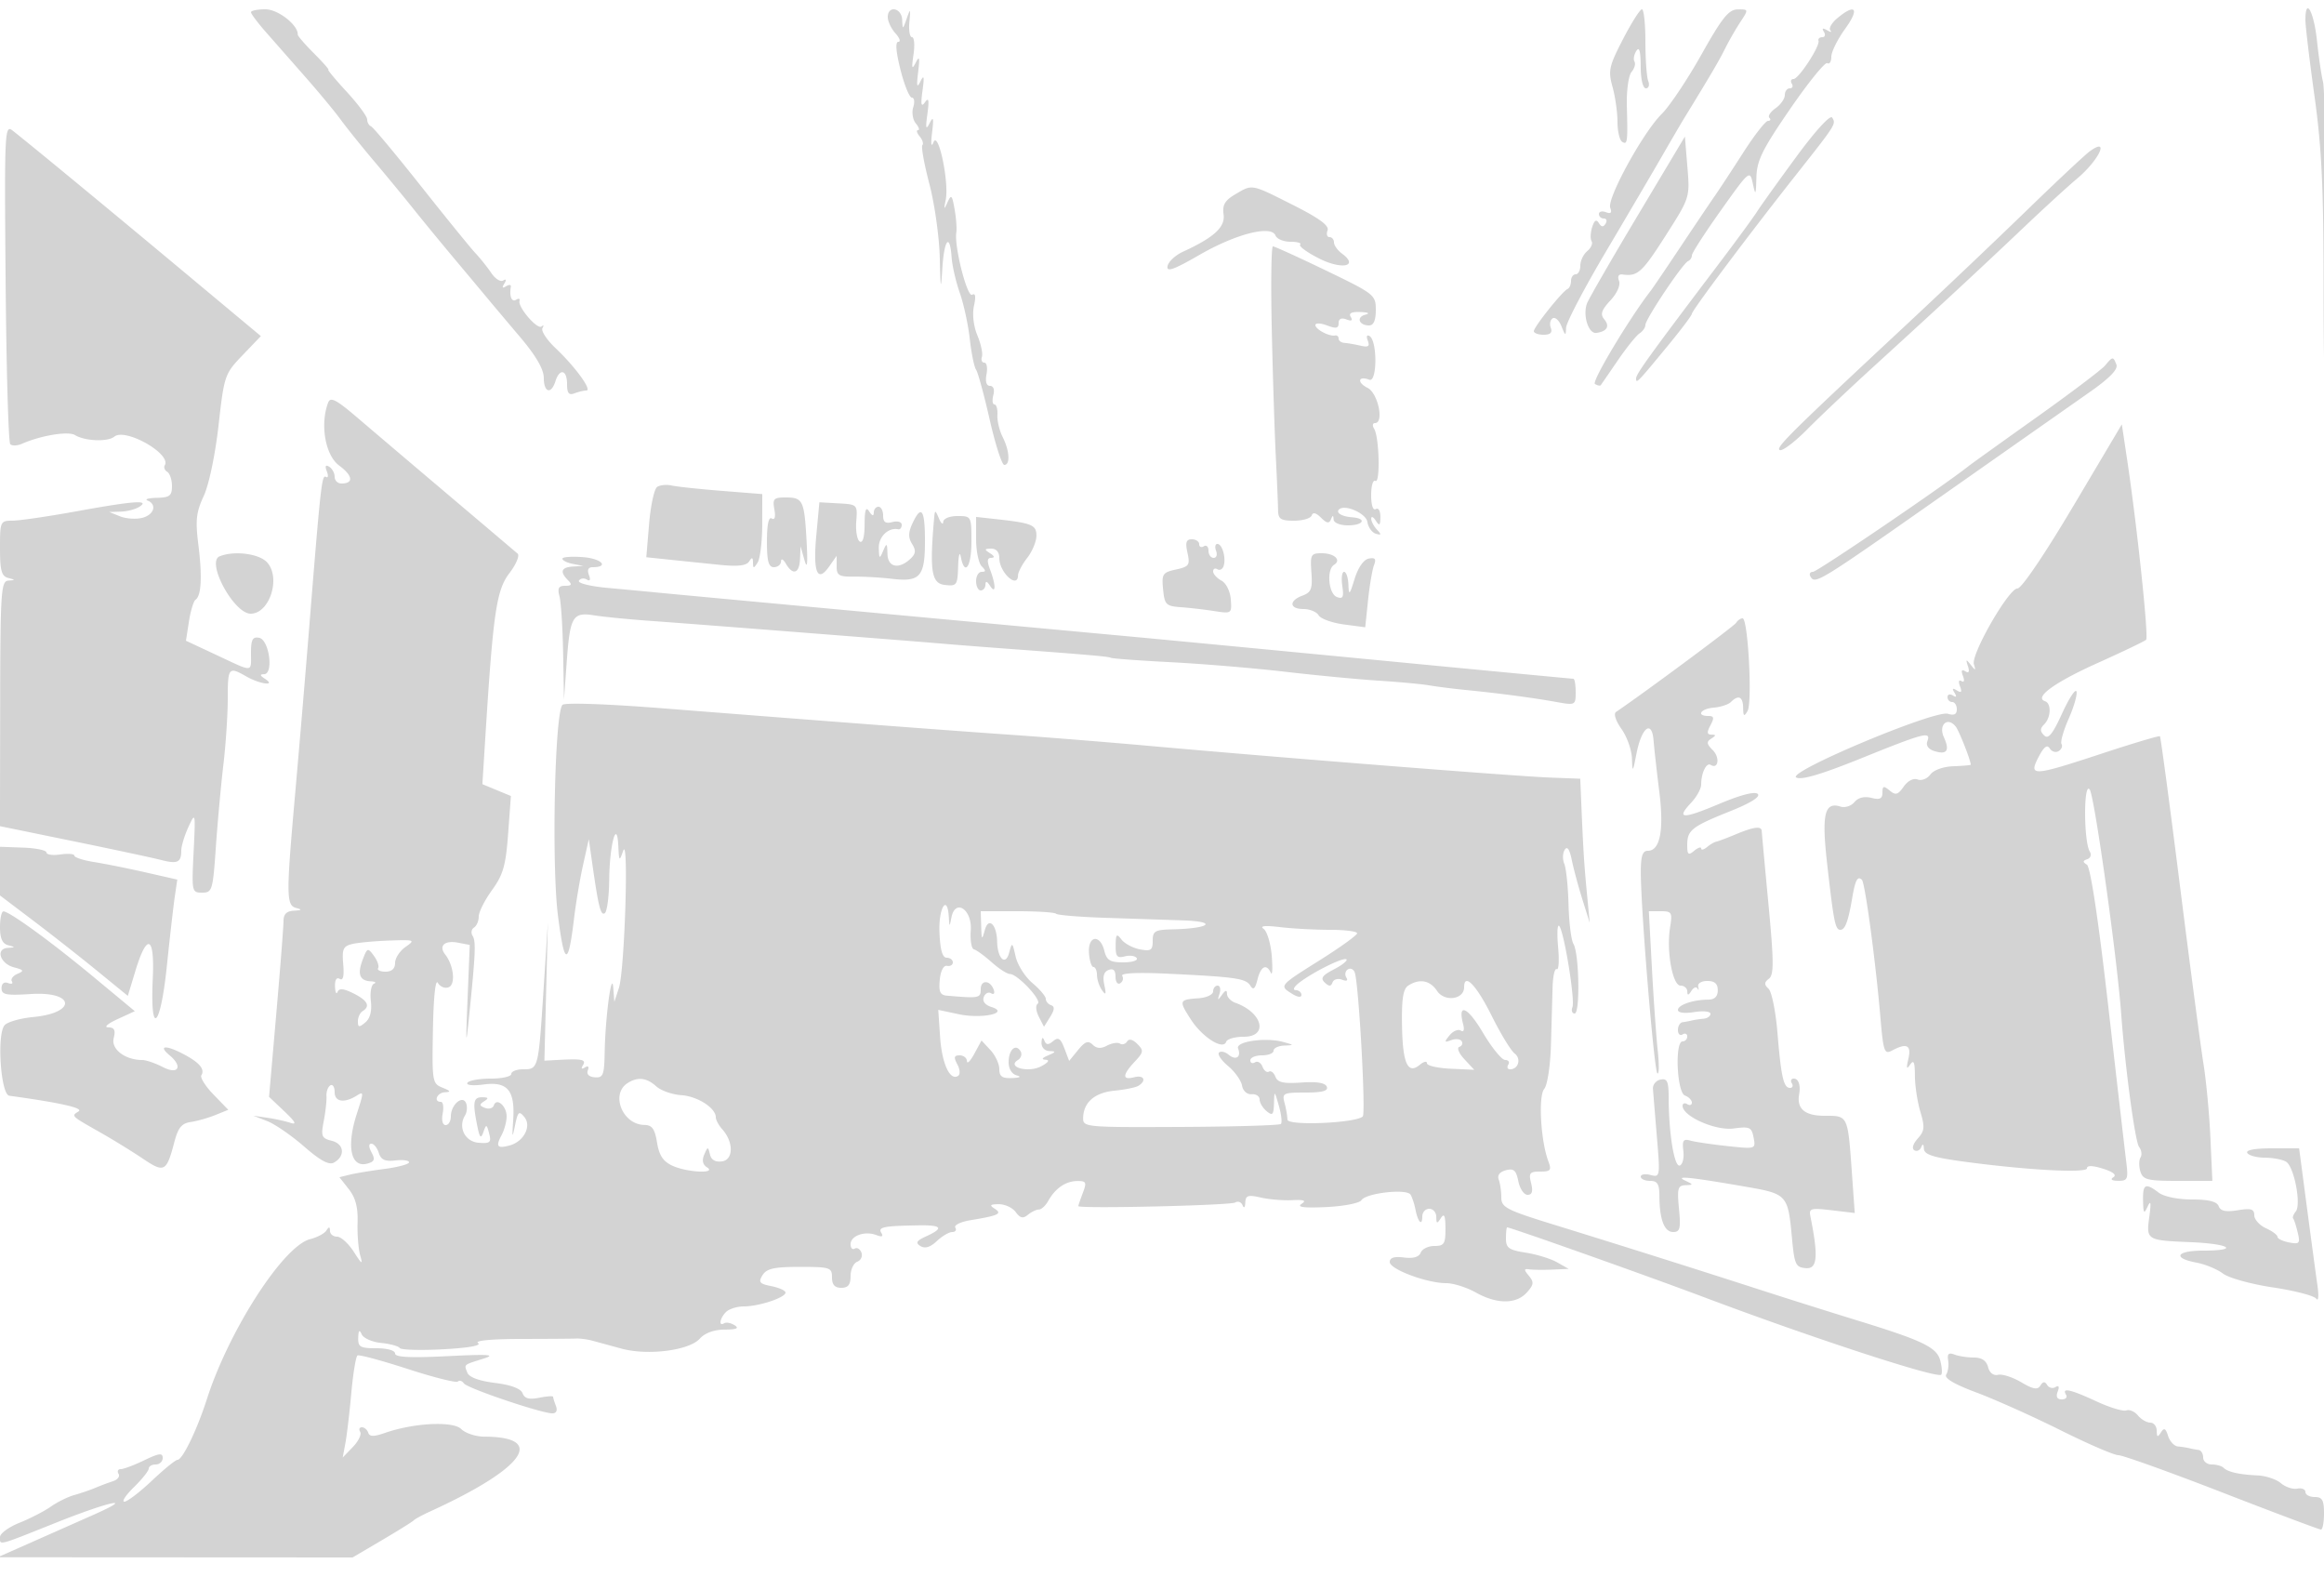 <svg xmlns="http://www.w3.org/2000/svg" width="500" height="342"><path d="M54 2.629c0 .346 1.462 2.292 3.25 4.325l8.551 9.724c2.916 3.315 6.291 7.391 7.5 9.058 1.209 1.666 4.449 5.693 7.199 8.949 2.75 3.255 6.575 7.895 8.5 10.31 1.925 2.416 5.975 7.342 9 10.948a3789.89 3789.89 0 017.159 8.557c.912 1.1 3.946 4.7 6.741 8 3.408 4.023 5.085 6.906 5.091 8.75.01 3.195 1.584 3.666 2.509.75.907-2.858 2.5-2.471 2.5.607 0 1.966.389 2.458 1.582 2 .87-.334 2.025-.607 2.568-.607 1.327 0-2.409-5.139-6.633-9.122-1.881-1.775-3.144-3.71-2.808-4.302.336-.592.255-.754-.181-.36-.886.799-5.185-4.195-4.753-5.521.151-.464-.187-.559-.75-.21-.937.579-1.473-.767-1.119-2.809.079-.454-.387-.497-1.036-.096-.789.488-.911.296-.37-.58.505-.817.416-1.066-.236-.663-.575.355-1.722-.363-2.55-1.596-.828-1.232-2.352-3.141-3.386-4.241-1.035-1.1-6.338-7.625-11.784-14.5-5.445-6.875-10.271-12.65-10.723-12.833-.451-.184-.826-.859-.832-1.5-.006-.642-1.982-3.304-4.391-5.917-2.41-2.613-4.19-4.75-3.956-4.75.233 0-1.158-1.582-3.092-3.517-1.934-1.934-3.504-3.75-3.488-4.035C64.173 5.402 59.83 2 57.106 2 55.398 2 54 2.283 54 2.629m137 1.042c0 .919.745 2.494 1.655 3.5.91 1.006 1.185 1.829.612 1.829-.673 0-.506 2.133.468 6 .831 3.3 1.936 6 2.455 6 .52 0 .652.922.295 2.048-.358 1.126-.108 2.701.555 3.5.663.799.87 1.452.46 1.452s-.244.604.369 1.342c.612.738.872 1.584.577 1.879-.295.295.383 4.051 1.508 8.346 1.126 4.295 2.131 11.437 2.235 15.871.162 6.901.241 7.234.55 2.312.393-6.267 1.619-7.747 1.998-2.412.13 1.834.921 5.276 1.759 7.649.837 2.374 1.804 6.835 2.149 9.914.345 3.08.951 6.049 1.347 6.599.396.55 1.717 5.388 2.936 10.75 1.219 5.362 2.634 9.75 3.144 9.75 1.318 0 1.138-3.061-.352-6-.697-1.375-1.206-3.513-1.13-4.75.075-1.237-.21-2.25-.633-2.25-.423 0-.534-.9-.247-2 .314-1.202.031-2-.71-2-.776 0-1.056-.926-.755-2.5.263-1.375.053-2.5-.467-2.5s-.755-.563-.523-1.25c.233-.687-.205-2.759-.973-4.604-.834-2.005-1.129-4.568-.732-6.375.441-2.004.31-2.802-.388-2.371-1.069.66-3.9-10.451-3.415-13.4.136-.825-.03-3.075-.369-5-.54-3.062-.73-3.249-1.518-1.5-.768 1.704-.826 1.63-.394-.5.764-3.765-1.579-14.93-2.611-12.445-.517 1.245-.632.505-.321-2.055.385-3.161.273-3.581-.534-2-.799 1.564-.902 1.127-.474-2 .413-3.011.283-3.629-.526-2.5-.809 1.129-.939.511-.526-2.5.418-3.053.314-3.527-.44-2-.763 1.546-.876 1.092-.5-2 .385-3.161.273-3.581-.534-2-.807 1.58-.905 1.213-.465-1.75.305-2.062.163-3.75-.316-3.75-.48 0-.737-1.462-.57-3.25.275-2.962.224-3.028-.574-.75-.845 2.413-.879 2.422-.975.25-.115-2.589-3.1-3.147-3.1-.579m158.181 4.755c-3.008 5.818-3.219 6.776-2.255 10.246.584 2.105 1.065 5.489 1.068 7.519.003 2.03.456 3.969 1.006 4.309 1.146.708 1.221.13 1.009-7.809-.086-3.196.366-6.438 1.004-7.207.638-.768.925-1.775.639-2.238-.286-.463-.107-1.495.399-2.294.634-1.002.923.02.934 3.298.009 2.797.47 4.75 1.122 4.75.609 0 .834-.712.5-1.582-.334-.87-.607-4.695-.607-8.5 0-3.805-.337-6.916-.75-6.914-.413.002-2.243 2.892-4.069 6.422m16.853 3.345c-3.006 5.351-6.847 11.09-8.535 12.753-3.99 3.93-11.817 18.206-11.061 20.174.408 1.065.129 1.35-.927.945-.831-.319-1.511-.144-1.511.388 0 .533.477.969 1.059.969s.751.498.375 1.107c-.486.787-.905.749-1.45-.132-.538-.872-.965-.61-1.439.884-.371 1.168-.425 2.526-.121 3.019.305.492-.116 1.451-.935 2.131-.819.68-1.489 2.081-1.489 3.113 0 1.033-.45 1.878-1 1.878s-1 .638-1 1.417-.343 1.566-.761 1.75c-1.114.487-7.239 8.155-7.239 9.061 0 .425.948.772 2.107.772 1.442 0 1.929-.464 1.544-1.468-.31-.807-.129-1.736.401-2.064.531-.328 1.383.445 1.893 1.718.838 2.089.934 2.119.992.306.034-1.104 3.925-8.529 8.646-16.5 4.72-7.971 10.138-17.192 12.04-20.492 1.902-3.3 4.002-6.889 4.668-7.976 5.878-9.603 7.535-12.422 8.828-15.024.821-1.65 2.306-4.237 3.301-5.75 1.8-2.735 1.797-2.75-.555-2.729-1.943.017-3.341 1.759-7.831 9.75m29.259-7.862c-1.215 1.014-1.89 2.196-1.5 2.627.389.432.075.418-.698-.03-.944-.548-1.17-.437-.69.339.392.635.236 1.155-.346 1.155s-.949.337-.815.75c.37 1.14-4.27 8.25-5.385 8.25-.537 0-.699.45-.359 1 .34.55.141 1-.441 1S384 19.649 384 20.443s-.897 2.072-1.994 2.84c-1.096.768-1.696 1.694-1.333 2.057s.231.66-.294.66-2.902 3.038-5.283 6.75c-2.38 3.712-5.168 7.96-6.196 9.438-1.027 1.478-4.361 6.428-7.409 11-3.047 4.572-5.889 8.762-6.316 9.312-4.637 5.979-12.803 19.612-12.032 20.088.545.337 1.107.455 1.25.262.143-.192 1.801-2.6 3.684-5.35 1.882-2.75 3.986-5.36 4.673-5.8.688-.44 1.25-1.252 1.25-1.805 0-1.236 8.045-13.266 9.181-13.728.45-.184.819-.741.819-1.239 0-.498 2.806-4.848 6.235-9.667 6.156-8.652 6.242-8.724 6.881-5.761.576 2.67.66 2.523.766-1.336.099-3.644 1.258-5.997 7.254-14.725 3.925-5.714 7.525-10.149 8-9.855.475.294.864-.325.864-1.375s1.353-3.776 3.006-6.059c3.12-4.306 2.201-5.508-1.713-2.241M496 4.311c0 1.271.882 8.649 1.959 16.396 1.561 11.223 1.958 19.717 1.955 41.81-.003 15.249.276 28.007.62 28.35.763.763.021-70.559-.763-73.367-.308-1.1-.884-5.037-1.282-8.75C497.813 2.433 496-.8 496 4.311M386.496 33.69c-3.848 5.233-7.671 10.569-8.496 11.858-.825 1.289-4.425 6.206-8 10.927-14.978 19.78-18 23.963-18 24.919 0 1.216.248.96 6.888-7.1C361.7 70.88 364 67.821 364 67.496c0-.693 12.292-17.085 22.493-29.996 8.572-10.849 8.549-10.814 7.687-12.209-.404-.653-3.587 2.828-7.684 8.399M1.212 60.764c.158 18.739.606 34.389.995 34.777.389.389 1.514.352 2.5-.081 4.118-1.808 9.984-2.769 11.433-1.874 2.106 1.302 7.052 1.5 8.451.338 2.355-1.954 12.363 3.724 10.857 6.16-.264.428-.023 1.06.536 1.406.559.345 1.016 1.726 1.016 3.069 0 2.071-.493 2.453-3.25 2.52-1.788.043-2.687.306-2 .583 2.096.846 1.395 3.085-1.167 3.728-1.33.334-3.467.186-4.75-.328l-2.333-.935 2.5-.079c1.375-.043 3.175-.515 4-1.048 2.36-1.525-1.189-1.268-13.581.985-6.005 1.091-12.156 1.991-13.669 2C.061 112 0 112.132 0 117.927c0 4.803.332 6.013 1.75 6.384 1.609.42 1.612.466.039.573-1.568.106-1.715 2.327-1.754 26.468l-.042 26.352 15.754 3.228c8.664 1.775 17.185 3.597 18.936 4.049 3.512.906 4.317.527 4.317-2.033 0-.945.695-3.233 1.545-5.083 1.506-3.278 1.534-3.139 1.111 5.385-.425 8.558-.385 8.75 1.836 8.75 2.159 0 2.303-.478 2.945-9.75.372-5.363 1.1-13.338 1.619-17.724.519-4.385.944-10.798.944-14.25 0-6.734.186-6.956 4-4.776 2.956 1.69 6.533 2.137 4 .5-1.092-.706-1.144-.974-.19-.985 2.115-.024 1.114-7.418-1.06-7.83-1.402-.266-1.75.379-1.75 3.242 0 4.293.671 4.25-7.385.48l-6.609-3.093.649-4.157c.357-2.286.997-4.388 1.422-4.67 1.239-.822 1.453-5.017.602-11.803-.663-5.277-.473-7.005 1.152-10.5 1.122-2.414 2.47-8.837 3.187-15.184 1.217-10.77 1.325-11.086 5.175-15.102l3.933-4.102-17.313-14.44C22.196 43.996 6.486 31.043 2.712 28.09 1 26.752.936 28.158 1.212 60.764M352.3 46.435c-5.61 9.386-10.496 17.854-10.858 18.817-.968 2.579.316 6.607 2.026 6.356 2.299-.338 2.923-1.432 1.674-2.937-.89-1.072-.597-1.967 1.321-4.037 1.45-1.564 2.218-3.303 1.865-4.222-.379-.987-.09-1.491.786-1.369 3.204.448 4.179-.432 9.198-8.293 5.266-8.246 5.268-8.253 4.728-14.815l-.54-6.565-10.2 17.065m97.287-13.875c-1.05.768-7.134 6.469-13.52 12.668-6.386 6.2-17.885 17.122-25.553 24.272-25.501 23.778-28.693 26.94-27.572 27.314.612.204 3.262-1.808 5.89-4.472 2.627-2.663 9.221-8.892 14.654-13.842 13.314-12.131 22.346-20.503 31.969-29.634 4.425-4.198 9.518-8.859 11.318-10.357 4.815-4.009 7.277-9.212 2.814-5.949M265.69 41.841c-2.164 1.278-2.726 2.259-2.443 4.272.383 2.732-2.033 4.953-8.735 8.03-1.643.755-3.138 2.152-3.321 3.105-.259 1.343 1.298.792 6.907-2.442 7.822-4.509 15.444-6.442 16.327-4.141.282.734 1.726 1.335 3.21 1.335s2.422.276 2.085.613c-.337.337 1.489 1.677 4.057 2.977 4.902 2.482 8.667 1.712 4.973-1.018-.962-.711-1.75-1.805-1.75-2.432s-.436-1.14-.969-1.14c-.532 0-.719-.65-.414-1.446.394-1.025-1.786-2.622-7.509-5.5-9.056-4.553-8.593-4.47-12.418-2.213m7.925 28.909c.214 9.763.602 22.025.862 27.25.259 5.225.483 10.513.497 11.75.022 1.889.574 2.25 3.443 2.25 1.879 0 3.586-.51 3.794-1.134.248-.744.936-.576 2.003.491 1.207 1.206 1.755 1.305 2.127.384.396-.982.518-.98.58.009.045.705 1.388 1.25 3.079 1.25 3.386 0 4.147-1.488.887-1.734-2.192-.165-3.527-.963-2.804-1.678 1.219-1.204 5.836.828 6.111 2.69.168 1.136.981 2.269 1.806 2.519 1.211.366 1.259.197.25-.872-.687-.729-1.243-1.797-1.235-2.375.009-.577.452-.375.985.45.78 1.207.972 1.049.985-.809.008-1.288-.427-2.036-.985-1.691-.596.369-1-.843-1-3 0-1.99.408-3.366.906-3.058 1.079.667.844-9.419-.261-11.208-.42-.679-.339-1.234.179-1.234 2.011 0 .65-6.454-1.598-7.575-2.347-1.17-2.018-2.666.384-1.744 1.692.649 1.746-8.343.056-9.387-.592-.366-.754.034-.394.973.475 1.238.121 1.481-1.58 1.084-1.205-.281-2.754-.55-3.442-.598-.687-.047-1.25-.461-1.25-.92 0-.458-.337-.762-.75-.674-1.253.265-4.25-1.316-4.25-2.241 0-.478 1.125-.441 2.5.082 1.951.742 2.5.634 2.5-.493 0-.936.585-1.22 1.664-.806 1.119.43 1.427.256.941-.531-.491-.795.177-1.133 2.086-1.054 1.714.071 2.122.295 1.047.576-2.003.522-1.368 2.308.821 2.308.965 0 1.441-1.096 1.441-3.321 0-3.235-.282-3.458-10.75-8.506-5.913-2.852-11.037-5.182-11.387-5.179-.351.003-.462 7.993-.248 17.756m179.294 7.86c-.735.885-7.427 5.943-14.872 11.239-7.446 5.296-13.987 9.99-14.537 10.429C418.392 104.36 390.952 123 390.051 123c-.643 0-.872.481-.509 1.068 1.014 1.641 1.734 1.196 28.694-17.727a131969.64 131969.64 0 0131.466-22.08c4.14-2.903 6.016-4.833 5.643-5.805-.699-1.821-.803-1.814-2.436.154m-382.3 7.967c-1.795 4.678-.639 11.341 2.352 13.552 2.968 2.195 3.176 3.871.48 3.871A1.445 1.445 0 0172 102.559c0-.793-.526-1.766-1.17-2.164-.794-.491-.958-.171-.511.993.362.944.274 1.479-.195 1.189-.885-.547-1.127 1.635-3.604 32.423a5195.696 5195.696 0 01-2.999 35.5c-1.977 22.248-1.959 24.239.229 24.811 1.317.344 1.193.486-.5.573-1.572.081-2.25.74-2.25 2.188 0 1.14-.701 10.124-1.557 19.963l-1.558 17.891 3.308 3.129c2.364 2.237 2.737 2.94 1.307 2.467-1.1-.364-3.35-.86-5-1.102l-3-.44 3 1.167c1.65.642 5.217 3.099 7.927 5.461 3.497 3.048 5.361 4.05 6.424 3.455 2.475-1.384 2.215-4.008-.463-4.68-2.201-.553-2.368-.962-1.736-4.247.386-2 .65-4.415.588-5.366-.062-.952.309-1.991.824-2.309.515-.319.936.345.936 1.474 0 2.082 2.071 2.399 4.75.727 1.544-.963 1.544-.824 0 3.962-2.249 6.975-1.286 11.591 2.227 10.672 1.591-.416 1.778-.885.964-2.406-.636-1.188-.652-1.89-.044-1.89.533 0 1.25.888 1.595 1.974.474 1.495 1.339 1.89 3.567 1.631 1.618-.189 2.941-.01 2.941.397 0 .407-2.362 1.048-5.25 1.425s-6.258.932-7.489 1.235l-2.24.549 2.029 2.58c1.439 1.829 1.985 3.905 1.88 7.144-.081 2.511.17 5.69.559 7.065.599 2.116.387 2-1.376-.75-1.146-1.788-2.765-3.25-3.598-3.25-.833 0-1.522-.562-1.53-1.25-.012-.93-.207-.95-.76-.079-.41.644-1.984 1.481-3.498 1.861-5.756 1.445-17.471 19.603-22.238 34.468-2.097 6.541-5.225 13-6.296 13-.422 0-2.91 2.025-5.53 4.5-2.621 2.475-5.277 4.5-5.903 4.5-.627 0 .296-1.403 2.05-3.119 1.755-1.715 3.19-3.515 3.19-4 0-.484.675-.881 1.5-.881s1.5-.634 1.5-1.409c0-1.128-.789-1.028-3.952.5-2.173 1.05-4.45 1.909-5.059 1.909s-.827.453-.485 1.007c.343.554-.193 1.27-1.191 1.591a55.48 55.48 0 00-3.813 1.43c-1.1.465-3.125 1.159-4.5 1.54-1.375.382-3.651 1.504-5.058 2.494-1.406.99-4.444 2.555-6.75 3.478-2.305.922-4.192 2.303-4.192 3.069 0 1.833-.74 2.023 12.138-3.12 11.328-4.525 17.303-5.81 8.211-1.767A9841.488 9841.488 0 017.5 331.418l-8 3.54 38.178.021 38.179.021 6.321-3.719c3.477-2.046 6.547-3.959 6.822-4.252.275-.293 1.85-1.149 3.5-1.902 20.302-9.273 25.219-16.058 11.679-16.113-1.827-.008-4.046-.738-4.931-1.623-1.77-1.771-10.204-1.348-16.433.823-2.407.839-3.301.827-3.593-.048-.214-.641-.828-1.166-1.364-1.166-.537 0-.702.444-.366.987.336.543-.373 2.005-1.574 3.25l-2.184 2.263.578-3.097c.317-1.704.89-6.554 1.273-10.778.383-4.224.982-7.858 1.332-8.074.35-.216 5.216 1.093 10.813 2.909 5.596 1.815 10.446 3.031 10.777 2.7.331-.331.915-.151 1.297.399.729 1.049 16.702 6.452 19.053 6.445.826-.002 1.119-.623.75-1.586-.334-.87-.607-1.759-.607-1.975 0-.216-1.343-.124-2.985.204-2.175.435-3.147.174-3.583-.964-.388-1.01-2.485-1.796-5.949-2.228-3.422-.428-5.564-1.223-5.941-2.205-.699-1.824-.914-1.637 3.458-3.008 2.806-.881 1.27-.988-7.75-.541-8.022.398-11.25.234-11.25-.571 0-.652-1.694-1.13-4-1.13-3.502 0-3.991-.28-3.93-2.25.051-1.631.258-1.835.75-.743.374.829 2.255 1.662 4.18 1.85 1.925.189 3.725.681 4 1.092.275.412 4.482.534 9.348.27 5.496-.298 8.337-.807 7.5-1.342-.804-.515 2.888-.869 9.152-.879 5.775-.008 11.175-.047 12-.087.825-.039 2.4.175 3.5.476 1.1.302 3.905 1.066 6.233 1.698 5.646 1.533 14.516.403 16.821-2.144 1.11-1.228 3.078-1.947 5.351-1.956 2.576-.011 3.183-.276 2.143-.934-.799-.506-1.811-.697-2.25-.426-1.244.769-.937-1.086.402-2.425.66-.66 2.393-1.2 3.851-1.2 3.224 0 8.949-1.902 8.949-2.973 0-.427-1.36-1.049-3.021-1.381-2.593-.519-2.865-.856-1.916-2.375.885-1.417 2.487-1.771 8.021-1.771 6.505 0 6.916.134 6.916 2.25 0 1.583.593 2.25 2 2.25 1.473 0 2-.667 2-2.531 0-1.393.647-2.78 1.437-3.083.79-.303 1.193-1.187.895-1.963-.298-.776-.944-1.163-1.437-.858-.492.304-.895-.118-.895-.939 0-1.822 3.067-2.921 5.523-1.979 1.242.477 1.58.328 1.082-.477-.763-1.235.541-1.492 8.144-1.606 4.911-.074 5.363.608 1.553 2.344-2.132.972-2.397 1.415-1.265 2.115.967.597 2.108.25 3.512-1.069 1.144-1.075 2.64-1.954 3.324-1.954.685 0 .981-.427.658-.949-.323-.523 1.113-1.233 3.191-1.578 6.192-1.03 6.989-1.412 5.25-2.511-1.149-.727-.947-.935.918-.947 1.314-.008 2.953.756 3.642 1.697.955 1.307 1.573 1.446 2.61.585.747-.62 1.808-1.13 2.358-1.135.55-.004 1.45-.819 2-1.812 1.513-2.729 3.752-4.283 6.225-4.318 1.979-.028 2.117.253 1.25 2.533-.536 1.411-.975 2.698-.975 2.859 0 .609 32.734-.142 33.758-.775.589-.364 1.299-.096 1.578.595.294.729.539.488.585-.573.067-1.542.59-1.713 3.329-1.089 1.788.408 4.825.663 6.75.567 2.615-.13 3.121.076 2 .816-1.044.688.581.891 5.346.666 3.765-.178 7.166-.842 7.558-1.475.951-1.54 9.742-2.537 10.569-1.2.352.57.826 1.999 1.052 3.176.526 2.728 1.475 3.716 1.475 1.535 0-.917.675-1.667 1.5-1.667s1.507.788 1.515 1.75c.013 1.496.157 1.532.985.25.721-1.116.973-.539.985 2.25.013 3.293-.277 3.75-2.378 3.75-1.316 0-2.641.645-2.943 1.434-.363.945-1.595 1.303-3.607 1.048-2.099-.266-3.057.039-3.057.972 0 1.556 7.989 4.546 12.148 4.546 1.535 0 4.394.9 6.352 2 4.527 2.543 8.692 2.55 10.983.019 1.515-1.674 1.586-2.231.459-3.589-1.122-1.352-1.105-1.575.112-1.4.795.114 3.021.138 4.946.053l3.5-.154-2.5-1.415c-1.375-.779-4.413-1.714-6.75-2.078-3.628-.566-4.25-1.013-4.25-3.05 0-1.312.116-2.386.258-2.386.75 0 30.143 10.422 42.238 14.977 23.421 8.82 50.268 17.593 51.147 16.713.25-.25.172-1.58-.174-2.956-.734-2.925-3.624-4.331-17.969-8.742-5.5-1.691-14.725-4.599-20.5-6.462a3685.661 3685.661 0 00-44.25-13.976c-10.701-3.299-11.75-3.836-11.75-6.007 0-1.311-.25-3.036-.557-3.834-.349-.911.224-1.654 1.542-1.999 1.701-.445 2.209.004 2.682 2.369.32 1.604 1.21 2.917 1.977 2.917.988 0 1.211-.729.767-2.5-.548-2.183-.301-2.5 1.956-2.5 2.262 0 2.479-.28 1.741-2.25-1.631-4.352-2.174-13.965-.878-15.527.699-.842 1.326-4.981 1.455-9.602.125-4.466.284-10.037.354-12.379.07-2.341.473-4.044.894-3.783.422.26.552-1.874.288-4.743-.263-2.869-.166-4.924.216-4.567 1.022.955 3.474 15.92 2.868 17.5-.286.743-.071 1.351.476 1.351 1.206 0 .975-12.967-.266-14.976-.474-.767-.947-4.573-1.05-8.459-.104-3.886-.516-7.831-.915-8.767-.4-.936-.361-2.286.086-3 .549-.876 1.047-.159 1.533 2.202.395 1.925 1.425 5.75 2.288 8.5l1.568 5-.619-6.5c-.602-6.328-.777-9.149-1.211-19.5l-.209-5-6.743-.259c-7.251-.279-58.266-4.311-85.243-6.737-9.075-.817-22.8-1.921-30.5-2.455-14.628-1.015-39.595-2.912-74.813-5.685-12.097-.952-21.172-1.267-21.672-.751-1.666 1.719-2.364 34.416-.968 45.367 1.391 10.92 2.21 11.022 3.475.432.388-3.252 1.257-8.387 1.931-11.412l1.225-5.5.712 5c1.363 9.58 1.835 11.479 2.72 10.932.489-.302.922-3.561.96-7.241.079-7.518 1.661-13.326 1.959-7.191.161 3.299.221 3.356 1.046 1 1.234-3.522.323 25.714-.919 29.5l-.984 3-.227-3c-.312-4.129-1.718 6.292-1.846 13.688-.088 5.065-.321 5.671-2.124 5.535-1.245-.094-1.827-.667-1.511-1.49.314-.819.07-1.063-.63-.63-.704.435-.869.263-.429-.448.769-1.245-.127-1.454-5.093-1.185l-3.187.172.373-14.821.373-14.821-.937 14.5c-1.096 16.955-1.108 17-4.403 17-1.392 0-2.531.45-2.531 1s-1.998 1-4.441 1c-2.443 0-4.693.407-5 .905-.318.515 1.182.671 3.48.363 5.171-.694 6.798 1.259 6.373 7.649-.26 3.893-.201 4.069.391 1.17.609-2.983.861-3.213 2.004-1.828 1.628 1.972-.132 5.331-3.214 6.137-2.627.687-2.986.206-1.674-2.245.595-1.111 1.081-2.923 1.081-4.026 0-2.244-2.174-4.104-2.756-2.358-.205.616-1.057.858-1.892.538-1.233-.473-1.268-.743-.186-1.429 1.022-.647.924-.849-.416-.861-1.909-.016-2.094 1.016-1.084 6.063.535 2.679.795 2.958 1.332 1.429.62-1.768.706-1.747 1.243.305.502 1.921.211 2.178-2.255 1.99-2.951-.225-4.502-3.349-2.927-5.897.416-.673.52-1.838.232-2.59-.729-1.898-3.291.287-3.291 2.807 0 1.033-.502 1.878-1.117 1.878-.651 0-.917-1.041-.638-2.5.263-1.375.09-2.5-.384-2.5-1.689 0-.828-2.001.889-2.063 1.324-.048 1.195-.287-.532-.98-2.211-.888-2.276-1.281-2.072-12.494.127-6.97.548-10.974 1.059-10.062.466.834 1.508 1.263 2.314.953 1.547-.593 1.115-4.697-.743-7.06-1.449-1.844-.116-3.082 2.734-2.537l2.557.489-.471 11.627c-.408 10.091-.363 10.57.343 3.627 1.372-13.507 1.48-16.013.741-17.209-.392-.634-.255-1.435.304-1.781.559-.345 1.016-1.413 1.016-2.372 0-.959 1.287-3.52 2.86-5.691 2.397-3.307 2.958-5.268 3.461-12.092l.6-8.145-3.069-1.271-3.068-1.271.666-10.584c1.664-26.412 2.366-31.154 5.153-34.808 1.445-1.895 2.238-3.783 1.762-4.196-.476-.413-7.165-6.082-14.865-12.597a7124.338 7124.338 0 01-19.641-16.67c-4.52-3.864-5.762-4.507-6.25-3.236M446 108.962c-6.109 10.29-11.102 17.655-11.939 17.612-1.844-.095-10.055 14.185-9.381 16.316.445 1.41.361 1.424-.68.11-1.017-1.284-1.105-1.24-.606.302.391 1.207.201 1.566-.575 1.086-.781-.483-.944-.157-.5 1 .387 1.008.255 1.467-.319 1.112-.574-.355-.706.104-.319 1.112.483 1.256.304 1.497-.666.898-.937-.58-1.087-.436-.515.49.535.866.418 1.068-.345.595-.635-.392-1.155-.236-1.155.346s.45 1.059 1 1.059 1 .705 1 1.567c0 1.085-.585 1.382-1.9.965-2.791-.886-34.75 12.525-32.649 13.7 1.095.613 5.414-.666 14.099-4.174 13.5-5.454 14.959-5.827 14.108-3.609-.34.887.229 1.698 1.468 2.091 2.749.873 3.413-.062 2.096-2.952-1.231-2.701.812-4.52 2.56-2.279.725.931 3.218 7.266 3.218 8.178 0 .104-1.687.252-3.748.33-2.191.082-4.248.825-4.952 1.787-.662.906-1.888 1.384-2.725 1.063-.901-.346-2.124.279-3.003 1.534-1.239 1.769-1.738 1.906-3.028.836-1.291-1.072-1.544-.998-1.544.449 0 1.325-.56 1.59-2.386 1.132-1.519-.381-2.841-.049-3.641.914-.69.832-2.028 1.268-2.973.968-3.455-1.096-4.101 1.589-2.917 12.119 1.43 12.715 1.763 14.381 2.869 14.381 1.019 0 1.693-1.83 2.565-6.97.636-3.748 1.153-4.693 2.067-3.78.678.679 2.951 17.559 3.967 29.468.642 7.515.856 8.134 2.51 7.25 3.172-1.698 4.204-1.175 3.517 1.782-.474 2.04-.377 2.363.376 1.25.771-1.139 1.019-.565 1.031 2.384.008 2.136.536 5.622 1.172 7.747.992 3.31.911 4.136-.565 5.767-1.012 1.119-1.318 2.153-.743 2.509.539.333 1.208.04 1.487-.651.33-.82.534-.701.585.342.061 1.233 1.97 1.857 8.329 2.724 13.581 1.853 26.75 2.576 26.75 1.471 0-.643 1.216-.614 3.442.083 2.182.683 3.006 1.355 2.25 1.835-.747.475-.359.764 1.039.774 2.042.014 2.186-.344 1.702-4.235-.291-2.338-2.041-17.473-3.888-33.634-2.12-18.537-3.805-29.659-4.566-30.129-.923-.57-.903-.846.085-1.175.714-.238.96-.964.551-1.626-1.341-2.17-1.359-15.265-.018-13.351 1.022 1.46 5.852 35.868 6.76 48.165.869 11.764 3.001 27.624 3.859 28.706.526.664.663 1.68.306 2.259-.358.579-.367 1.949-.019 3.044.556 1.752 1.521 1.991 8.053 1.991h7.42l-.416-9.25c-.228-5.088-.904-12.271-1.501-15.963-.597-3.693-2.881-20.982-5.076-38.421-2.194-17.438-4.122-31.838-4.284-32-.161-.161-5.672 1.477-12.246 3.641-15.197 5.002-16.053 5.054-13.878.847 1.147-2.218 1.859-2.77 2.414-1.872.433.701 1.295.96 1.916.577.62-.383.899-1.067.619-1.519-.279-.453.419-2.918 1.552-5.478 1.132-2.561 1.883-5.186 1.667-5.832-.215-.647-1.607 1.478-3.092 4.722-2.069 4.518-2.976 5.623-3.876 4.723-.9-.9-.894-1.456.025-2.375 1.473-1.473 1.573-4.509.165-4.978-2.407-.803 2.101-4.067 11.364-8.23 5.406-2.429 10.086-4.674 10.4-4.988.574-.574-1.951-24.499-4.086-38.716l-1.143-7.612-10.5 17.686m-304.624-4.222c-.618.418-1.395 3.991-1.727 7.941l-.604 7.181 5.228.544c2.875.299 7.668.793 10.651 1.096 3.82.389 5.664.174 6.235-.725.622-.981.817-.929.841.223.027 1.333.138 1.333 1 0 .533-.825.976-4.476.985-8.112l.015-6.613-8.75-.696c-4.812-.383-9.65-.899-10.75-1.147-1.1-.249-2.506-.11-3.124.308m25.224 4.84c.294 1.62.083 2.342-.566 1.941-.665-.411-1.034 1.346-1.034 4.92 0 4.275.347 5.559 1.5 5.559.825 0 1.514-.562 1.53-1.25.017-.694.484-.471 1.05.5 1.507 2.587 2.904 2.127 3.038-1l.119-2.75.847 3c.59 2.093.723.807.439-4.252-.484-8.629-.786-9.248-4.516-9.248-2.544 0-2.821.296-2.407 2.58m9.018 5.615c-.734 7.906.245 10.266 2.766 6.667l1.616-2.307v2.263c0 1.957.507 2.256 3.75 2.213 2.063-.028 5.724.183 8.137.468 6.083.72 7.113-.456 7.113-8.121 0-6.829-.778-7.917-2.7-3.777-.896 1.932-.915 3.042-.075 4.388.868 1.389.799 2.114-.299 3.157-2.521 2.395-4.919 1.911-4.996-1.007-.063-2.373-.157-2.437-.93-.639-.772 1.797-.867 1.732-.93-.643-.064-2.411 2.071-4.462 4.18-4.016.412.088.75-.343.75-.958 0-.624-.882-.886-2-.593-1.483.388-2 .03-2-1.384 0-1.048-.45-1.906-1-1.906s-1.007.563-1.015 1.25c-.011.833-.339.75-.985-.25-.709-1.097-.973-.342-.985 2.809-.009 2.708-.399 4.072-1.048 3.67-.569-.351-.906-2.289-.75-4.307.281-3.643.254-3.67-3.825-3.902l-4.108-.233-.666 7.158m25.327-3.445c-.962 11.082-.526 13.741 2.305 14.066 2.607.3 2.757.092 2.886-4 .075-2.374.331-3.303.57-2.066.827 4.297 2.294 2.219 2.294-3.25 0-5.444-.03-5.5-3-5.5-1.696 0-3.031.543-3.07 1.25-.039.688-.457.35-.93-.75-.824-1.918-.867-1.908-1.055.25m9.055 4.145c0 2.588.54 5.245 1.2 5.905.933.933.933 1.2 0 1.2-.66 0-1.2.9-1.2 2s.45 2 1 2 1.007-.562 1.015-1.25c.011-.833.339-.75.985.25 1.272 1.969 1.287-.114.025-3.435-.718-1.887-.652-2.569.25-2.58.784-.01.685-.365-.275-.985-1.282-.828-1.246-.972.25-.985 1.108-.009 1.75.744 1.75 2.056 0 3.062 3.969 6.691 4.022 3.679.012-.687.902-2.375 1.978-3.75s1.966-3.504 1.978-4.731c.023-2.367-.909-2.753-8.728-3.612l-4.25-.467v4.705m45.48 3.013c.579 2.638.349 2.971-2.479 3.592-2.876.631-3.091.963-2.768 4.269.321 3.297.627 3.605 3.808 3.835 1.902.137 5.154.514 7.226.837 3.707.579 3.763.538 3.531-2.508-.134-1.762-1.004-3.508-2.017-4.05-.98-.524-1.781-1.414-1.781-1.977 0-.563.412-.77.915-.459.503.311 1.104 0 1.337-.691.573-1.703-.286-4.756-1.337-4.756-.469 0-.593.675-.277 1.5.317.825.078 1.5-.531 1.5s-1.107-.702-1.107-1.559-.45-1.281-1-.941c-.55.34-1 .141-1-.441s-.711-1.059-1.579-1.059c-1.224 0-1.436.655-.941 2.908m-208.228.754C44.282 120.86 50.311 132 53.928 132c4.071 0 6.55-7.709 3.547-11.027-1.712-1.892-7.078-2.581-10.223-1.311m73.748.511c0 .378 1.013.883 2.25 1.121l2.25.434-2.25.136c-2.504.151-2.855 1.131-1.05 2.936.933.933.796 1.2-.617 1.2-1.396 0-1.677.521-1.213 2.25.331 1.238.685 6.75.786 12.25l.182 10 .581-8c.723-9.957 1.268-10.885 5.957-10.137 1.993.318 7.224.836 11.624 1.152 6.907.495 22.256 1.682 52.5 4.061 4.125.324 9.3.745 11.5.933 2.2.189 7.375.594 11.5.9 19.119 1.419 23.532 1.801 23.999 2.081.275.165 6.126.593 13.001.95 6.875.358 17.9 1.28 24.5 2.05 6.6.769 15.6 1.628 20 1.908s9.35.739 11 1.021c1.65.282 5.25.735 8 1.007 7.004.692 14.264 1.654 19.25 2.551 4.191.754 4.25.725 4.25-2.106 0-1.579-.224-2.871-.498-2.871s-19.062-1.788-41.75-3.973c-22.689-2.185-46.202-4.431-52.252-4.992l-54.375-5.037c-23.857-2.21-45.457-4.222-48-4.472-2.544-.25-7.667-.732-11.384-1.071-3.797-.346-6.506-1.026-6.181-1.552.318-.515 1.074-.629 1.679-.255.708.438.873.087.462-.984-.409-1.067-.133-1.664.771-1.664 3.671 0 1.984-1.842-1.975-2.157-2.473-.196-4.497-.048-4.497.33m161.146 2.972c.254 3.515-.039 4.271-1.923 4.968-2.971 1.099-2.831 2.887.227 2.887 1.348 0 2.81.607 3.25 1.349.44.742 2.875 1.625 5.412 1.962l4.611.613.606-5.795c.333-3.187.911-6.59 1.284-7.563.516-1.343.244-1.684-1.128-1.417-1.097.213-2.29 1.92-3.041 4.351-1.087 3.523-1.247 3.672-1.339 1.25-.058-1.513-.477-2.75-.932-2.75-.455 0-.628 1.356-.384 3.013.36 2.457.144 2.899-1.174 2.393-1.796-.69-2.247-5.897-.599-6.916 1.643-1.016.073-2.49-2.651-2.49-2.334 0-2.496.303-2.219 4.145m91.373 10.824c-.455.736-19.545 14.899-25.85 19.178-.546.371-.039 1.928 1.189 3.654 1.178 1.654 2.191 4.513 2.252 6.353.101 3.106.171 3.029.978-1.081 1.108-5.652 3.307-7.326 3.671-2.796.143 1.773.695 6.708 1.228 10.966 1.04 8.319.184 12.757-2.462 12.757-1.155 0-1.521 1.154-1.51 4.75.025 8.231 2.849 42.449 3.558 43.114.372.35.41-1.839.084-4.864-.327-3.025-.891-11.012-1.254-17.75l-.66-12.25h2.566c2.365 0 2.522.268 2.006 3.445-.825 5.087.511 12.555 2.246 12.555.792 0 1.446.563 1.454 1.25.012.915.247.885.879-.113.475-.75 1.07-.975 1.321-.5.251.475.32.301.152-.387-.175-.72.651-1.25 1.95-1.25 1.588 0 2.254.591 2.254 2 0 1.341-.671 2.005-2.035 2.014-3.273.022-6.536 1.137-6.536 2.233 0 .601 1.427.783 3.5.447 1.925-.313 3.5-.147 3.5.369 0 .515-.675.993-1.5 1.062-.825.069-1.95.238-2.5.375s-1.45.306-2 .375-1 .827-1 1.684.45 1.281 1 .941c.55-.34 1-.141 1 .441s-.45 1.059-1 1.059c-1.703 0-1.232 10.974.5 11.638.825.317 1.5 1.004 1.5 1.528s-.45.674-1 .334-1-.178-1 .359c0 2.251 7.078 5.394 10.971 4.872 3.47-.466 3.882-.278 4.31 1.961.473 2.471.462 2.475-5.654 1.82-3.37-.361-6.952-.891-7.961-1.178-1.51-.43-1.775-.035-1.5 2.235.184 1.516-.164 2.924-.773 3.129-1.17.395-2.369-6.905-2.384-14.521-.008-3.586-.307-4.262-1.759-3.962-.962.199-1.694 1.093-1.625 1.987.068.895.451 5.554.851 10.355.712 8.541.682 8.718-1.374 8.18-1.156-.302-2.102-.142-2.102.357 0 .498.9.906 2 .906 1.587 0 2.003.671 2.014 3.25.021 5.038 1.055 7.75 2.956 7.75 1.481 0 1.666-.735 1.256-5-.421-4.378-.247-5.009 1.397-5.07 1.759-.066 1.751-.13-.123-1.017-2.288-1.082 1.279-.709 13.425 1.404 8.509 1.48 8.758 1.759 9.585 10.72.555 6.008.799 6.552 3.026 6.737 2.47.204 2.703-2.501.961-11.156-.342-1.701.1-1.826 4.582-1.295l4.96.587-.582-8.205c-.918-12.947-.805-12.705-5.909-12.705-4.256 0-6.027-1.506-5.464-4.646.344-1.919-.146-3.354-1.143-3.354-.582 0-.781.45-.441 1s.172 1-.374 1c-1.395 0-1.92-2.294-2.71-11.838-.379-4.587-1.243-8.856-1.92-9.488-.971-.907-.953-1.361.085-2.161 1.084-.836 1.066-3.633-.103-16.013-.78-8.25-1.431-15.338-1.448-15.75-.045-1.123-1.703-.913-5.58.707-1.918.801-3.816 1.514-4.218 1.585-.403.07-1.294.595-1.982 1.165-.687.571-1.25.703-1.25.293s-.675-.185-1.5.5c-1.265 1.05-1.5.854-1.5-1.255 0-3.182.996-3.961 9.317-7.287 4.32-1.726 6.468-3.073 5.864-3.677-.604-.604-3.627.17-8.253 2.114-7.99 3.357-9.406 3.308-6.099-.213 1.194-1.271 2.171-3.033 2.171-3.915 0-2.479 1.119-4.812 2.036-4.245 1.667 1.03 2.041-1.588.454-3.175-1.324-1.323-1.384-1.799-.314-2.477 1.048-.664 1.056-.843.039-.855-.975-.011-1.027-.498-.215-2.015.854-1.596.76-2-.465-2-2.673 0-1.656-1.554 1.171-1.788 1.488-.123 3.153-.671 3.7-1.218 1.615-1.615 2.592-1.147 2.624 1.256.025 1.841.198 1.965.947.684 1.072-1.832.104-19.934-1.066-19.934-.436 0-1.062.436-1.392.969M0 187.374v5.234l7.194 5.446c3.957 2.995 10.145 7.856 13.75 10.801l6.556 5.354 1.608-5.307c2.537-8.372 4.196-7.65 3.759 1.635-.597 12.664 1.649 10.629 3.033-2.748.643-6.209 1.41-12.933 1.706-14.943l.537-3.653-6.821-1.548c-3.752-.852-8.734-1.853-11.072-2.224-2.337-.372-4.25-.991-4.25-1.376 0-.384-1.35-.5-3-.258s-3.004.051-3.008-.424c-.004-.474-2.254-.944-5-1.043L0 182.139v5.235M202.12 200.5c.153 3.796.634 5.5 1.551 5.5.731 0 1.329.45 1.329 1s-.562.887-1.25.75c-.748-.15-1.376 1.054-1.563 3-.246 2.544.08 3.284 1.5 3.407 7.008.604 7.313.547 7.313-1.389 0-2.103 2.101-1.966 2.817.184.243.729-.019 1.041-.582.693-.564-.348-1.275.016-1.579.81-.345.899.269 1.704 1.629 2.135 4.069 1.292-2.003 2.632-7.048 1.556l-4.374-.933.397 5.835c.391 5.736 2.105 9.462 3.856 8.38.505-.312.44-1.389-.148-2.489-.818-1.527-.712-1.939.497-1.939.844 0 1.553.563 1.575 1.25.022.688.735-.032 1.584-1.599l1.543-2.848 1.917 2.056c1.054 1.132 1.916 2.976 1.916 4.099 0 1.589.61 2.016 2.75 1.926 1.692-.071 2.077-.292 1-.573-1.045-.273-1.75-1.411-1.75-2.825 0-2.681 1.509-4.09 2.559-2.391.383.621.129 1.48-.566 1.909-2.481 1.534 2.252 2.81 5.007 1.35 1.508-.799 1.905-1.358 1-1.41-1.01-.057-.847-.365.5-.944 1.71-.735 1.746-.87.25-.93-1.006-.04-1.716-.814-1.671-1.82.05-1.113.268-1.28.597-.458.395.984.849 1.018 1.905.141 1.104-.917 1.595-.601 2.414 1.554l1.029 2.705 1.917-2.346c1.499-1.834 2.184-2.083 3.141-1.143.857.843 1.784.904 3.092.204 1.027-.55 2.277-.746 2.778-.437.5.309 1.195.102 1.543-.461.398-.645 1.211-.446 2.193.536 1.415 1.415 1.362 1.773-.564 3.822-2.663 2.836-2.707 4.019-.124 3.343 2.109-.551 2.749.709.931 1.833-.588.363-2.899.837-5.135 1.052-4.298.414-6.711 2.52-6.764 5.905-.03 1.941.592 1.997 20.988 1.898 11.56-.057 21.26-.345 21.556-.641.296-.296.103-2.05-.429-3.897-.966-3.357-.967-3.357-1.057-.488-.076 2.437-.318 2.684-1.59 1.628-.825-.685-1.5-1.815-1.5-2.511 0-.697-.77-1.204-1.712-1.128-.99.08-1.863-.704-2.07-1.861-.198-1.1-1.547-2.993-3-4.206-1.452-1.213-2.331-2.515-1.953-2.892.378-.378 1.301-.177 2.053.447 1.585 1.315 2.77.543 2.049-1.336-.58-1.51 5.984-2.437 9.761-1.377 2.354.659 2.355.665.122.764-1.238.055-2.25.55-2.25 1.1s-1.125 1-2.5 1-2.5.477-2.5 1.059.453.779 1.007.437c.554-.343 1.276.078 1.605.935.329.857.953 1.338 1.388 1.069.435-.269 1.065.227 1.401 1.102.472 1.229 1.741 1.512 5.594 1.244 3.338-.232 5.143.067 5.463.904.345.899-.949 1.25-4.606 1.25-4.786 0-5.05.133-4.482 2.25.331 1.238.609 2.845.616 3.572.015 1.375 14.671.765 16.204-.674.692-.649-.853-28.487-1.717-30.961-.252-.723-.919-1.029-1.482-.681-.563.348-.717 1.128-.343 1.733.432.7.097.877-.919.487-.88-.337-1.798-.076-2.039.58-.335.909-.736.916-1.68.029-.969-.911-.54-1.526 1.968-2.824 1.764-.912 2.985-1.882 2.712-2.154-.564-.564-7.176 2.702-10.19 5.033-1.112.86-1.445 1.561-.75 1.578.688.018 1.25.486 1.25 1.04 0 .598-.814.5-2-.24-2.805-1.752-2.837-1.713 6-7.268 4.375-2.75 7.964-5.338 7.977-5.75.013-.412-2.614-.75-5.837-.75-3.224 0-8.061-.262-10.75-.582-3.251-.388-4.435-.262-3.531.376.747.527 1.536 3.152 1.753 5.832.217 2.681.131 4.312-.192 3.624-.956-2.038-2.157-1.435-2.88 1.448-.508 2.021-.892 2.35-1.534 1.312-.963-1.558-3.131-1.871-17.832-2.573-6.462-.308-10.105-.134-9.734.466.326.527.135 1.241-.424 1.587-.56.347-1.016-.281-1.016-1.4 0-1.387-.472-1.846-1.493-1.454-1.028.394-1.314 1.396-.919 3.218.445 2.053.335 2.31-.492 1.146-.586-.825-1.072-2.287-1.081-3.25-.008-.963-.353-1.751-.765-1.752-.412-.001-.844-1.351-.96-3-.262-3.749 2.383-4.148 3.299-.498.518 2.062 1.232 2.5 4.078 2.5 1.898 0 3.199-.408 2.891-.906-.308-.498-1.46-.671-2.559-.383-1.66.434-1.994.036-1.967-2.344.027-2.459.205-2.641 1.25-1.278.67.874 2.456 1.824 3.968 2.112 2.371.45 2.75.196 2.75-1.84 0-2.095.478-2.372 4.25-2.461 8.121-.19 9.858-1.681 2.25-1.93-3.85-.127-11.444-.378-16.875-.559-5.431-.18-10.119-.571-10.417-.869-.298-.298-4.066-.542-8.375-.542H211l.1 3.25c.091 2.988.155 3.049.792.76.792-2.843 2.56-1.172 2.635 2.49.074 3.66 1.793 5.328 2.566 2.49.66-2.422.699-2.401 1.422.78.408 1.798 2.035 4.356 3.614 5.685 1.579 1.329 2.871 2.857 2.871 3.397 0 .54.511 1.152 1.136 1.36.815.272.76.982-.194 2.51l-1.331 2.131-1.117-2.177c-.624-1.215-.728-2.442-.235-2.779 1.004-.686-4.344-6.397-5.991-6.397-.593 0-2.358-1.141-3.923-2.535-1.565-1.394-3.278-2.639-3.806-2.765-.529-.127-.836-1.963-.683-4.081.324-4.5-3.348-6.935-4.164-2.761-.409 2.089-.423 2.086-.556-.108-.307-5.068-2.228-1.972-2.016 3.25M0 199.427c0 2.422.513 3.56 1.75 3.884 1.606.419 1.6.467-.073.573-2.689.171-1.665 3.397 1.328 4.185 2.134.561 2.242.763.751 1.398-.96.408-1.499 1.14-1.198 1.626.3.486-.077.645-.839.353-.836-.321-1.386.123-1.386 1.117 0 1.4.952 1.588 6.305 1.247 9.492-.604 9.949 4.043.487 4.952-2.799.269-5.568 1.067-6.154 1.773C-.715 222.567.159 235.432 2 235.686c11.03 1.517 16.065 2.656 14.907 3.372-1.615.997-1.693.921 4.593 4.481 2.75 1.558 6.884 4.101 9.188 5.652 4.679 3.15 5.13 2.914 6.836-3.593.797-3.037 1.576-3.985 3.5-4.261 1.362-.195 3.739-.866 5.282-1.49l2.806-1.136-3.168-3.269c-1.743-1.798-2.923-3.667-2.622-4.153.832-1.347-.479-2.834-4.165-4.723-3.622-1.857-5.135-1.623-2.681.414 2.929 2.431 1.901 4.266-1.426 2.546-1.623-.839-3.627-1.526-4.453-1.526-3.676 0-6.73-2.333-6.139-4.688.441-1.758.156-2.318-1.189-2.338-.973-.015-.08-.802 1.984-1.75l3.753-1.724-8.919-7.399C11.031 202.587 2.112 196.1.75 196.035c-.413-.019-.75 1.507-.75 3.392m75.823 3.616c-1.993.469-2.263 1.066-1.979 4.363.22 2.56-.029 3.598-.758 3.147-.668-.413-1.056.218-1.007 1.638.043 1.27.291 1.792.549 1.16.34-.829 1.292-.739 3.422.324 3.051 1.522 3.68 2.756 1.95 3.825-.55.34-1 1.322-1 2.181 0 1.315.253 1.354 1.587.247 1.042-.865 1.455-2.445 1.202-4.607-.211-1.809.088-3.486.664-3.726.576-.241.286-.473-.644-.516-2.431-.114-2.972-1.521-1.785-4.643.991-2.605 1.103-2.644 2.419-.845.759 1.038 1.168 2.229.909 2.648-.258.419.457.761 1.589.761 1.348 0 2.059-.649 2.059-1.878 0-1.033 1.013-2.584 2.25-3.447 2.149-1.499 1.996-1.56-3.434-1.372-3.127.108-6.724.442-7.993.74m227.185 8.931c-1.129.714-1.463 2.797-1.371 8.564.131 8.193 1.233 10.645 3.821 8.497.848-.704 1.542-.855 1.542-.336 0 .519 2.29 1.048 5.089 1.176l5.089.232-2.133-2.289c-1.173-1.259-1.66-2.446-1.082-2.639.577-.192.807-.742.511-1.221-.296-.479-1.311-.581-2.256-.227-1.497.561-1.543.428-.355-1.033.75-.922 1.834-1.386 2.408-1.031.65.402.842-.127.509-1.4-1.215-4.645.961-3.718 4.227 1.802 1.921 3.246 4.082 5.908 4.802 5.916.72.008 1.031.465.691 1.015-.34.55-.168 1 .382 1 1.799 0 2.457-2.278.981-3.402-.793-.604-2.999-4.225-4.903-8.046-3.317-6.661-5.96-9.412-5.96-6.203 0 2.646-4.215 3.212-5.828.784-1.51-2.275-3.737-2.694-6.164-1.159m-42.01 1.276c-.001.688-1.413 1.349-3.137 1.471-4.217.296-4.286.486-1.65 4.568 2.472 3.828 6.971 6.666 7.596 4.791.198-.594 1.897-1.08 3.776-1.08 5.378 0 4.069-5.224-1.833-7.317-.962-.341-1.757-1.197-1.765-1.902-.011-.91-.328-.847-1.095.219-.91 1.266-.991 1.227-.516-.25.31-.963.127-1.75-.405-1.75-.533 0-.97.563-.971 1.25m-125.962 19.707c-3.74 2.365-1.122 8.941 3.586 9.011 1.669.025 2.253.834 2.734 3.782.456 2.789 1.308 4.07 3.328 5 3.16 1.455 9.652 1.749 7.42.336-.919-.583-1.122-1.516-.595-2.735.765-1.768.82-1.77 1.23-.043.284 1.192 1.169 1.704 2.596 1.5 2.482-.353 2.522-4.138.072-6.887-.774-.868-1.407-2.036-1.407-2.595 0-2.002-3.939-4.526-7.427-4.76-1.953-.13-4.379-.986-5.391-1.901-2.059-1.864-3.971-2.084-6.146-.708M483.5 248c.34.55 2.054 1.007 3.809 1.015 1.755.009 3.804.404 4.553.879 1.714 1.085 3.28 9.223 2.059 10.698-.497.601-.746 1.276-.553 1.5.193.224.632 1.582.975 3.016.563 2.355.382 2.562-1.86 2.134-1.365-.262-2.483-.8-2.483-1.198 0-.398-1.125-1.236-2.5-1.862-1.375-.627-2.5-1.883-2.5-2.791 0-1.335-.683-1.542-3.552-1.076-2.576.418-3.705.179-4.107-.869-.386-1.005-2.142-1.446-5.757-1.446-3.026 0-6.014-.614-7.143-1.468-2.871-2.172-3.448-1.878-3.371 1.718.061 2.789.202 2.966.997 1.25.663-1.432.765-.823.359 2.147-.697 5.097-.626 5.141 8.86 5.534 8.487.352 10.676 1.819 2.714 1.819-5.75 0-6.676 1.595-1.491 2.568 1.929.362 4.517 1.427 5.75 2.367 1.235.942 6.056 2.279 10.737 2.977 4.673.697 8.873 1.789 9.333 2.427.47.652.585-.592.261-2.839-.316-2.2-1.333-9.738-2.259-16.75L494.647 247h-5.883c-3.667 0-5.649.377-5.264 1m-64.362 44.61c.172 1.039-.016 2.412-.417 3.05-.485.773 1.692 2.065 6.525 3.87 3.99 1.491 12.11 5.131 18.045 8.09 5.935 2.959 11.545 5.38 12.467 5.38.921 0 10.958 3.6 22.303 8s20.922 8 21.283 8c.361 0 .656-1.575.656-3.5 0-2.833-.381-3.5-2-3.5-1.1 0-2-.483-2-1.073 0-.591-.788-.92-1.75-.732-.962.188-2.553-.342-3.535-1.177-.982-.835-3.232-1.583-5-1.663-3.939-.177-6.433-.74-7.353-1.659-.382-.383-1.52-.696-2.529-.696-1.008 0-1.833-.675-1.833-1.5s-.45-1.556-1-1.625c-.55-.069-1.45-.238-2-.375s-1.645-.306-2.433-.375c-.788-.069-1.737-1.084-2.109-2.257-.532-1.675-.864-1.836-1.552-.75-.694 1.096-.879 1.02-.891-.368-.008-.962-.635-1.75-1.393-1.75-.757 0-1.954-.695-2.66-1.546-.705-.85-1.829-1.335-2.497-1.079-.668.256-3.566-.623-6.439-1.954-5.611-2.6-7.51-3.013-6.526-1.421.34.55-.069 1-.91 1-1.014 0-1.313-.56-.889-1.664.411-1.071.246-1.422-.462-.984-.605.374-1.413.175-1.795-.442-.5-.81-.91-.774-1.467.128-.594.961-1.551.792-4.125-.727-1.844-1.088-4.081-1.806-4.973-1.596-.989.233-1.829-.416-2.156-1.667-.361-1.378-1.357-2.048-3.048-2.048-1.381 0-3.262-.288-4.18-.64-1.243-.477-1.589-.159-1.357 1.25" fill="#d3d3d3" fill-rule="evenodd"/></svg>